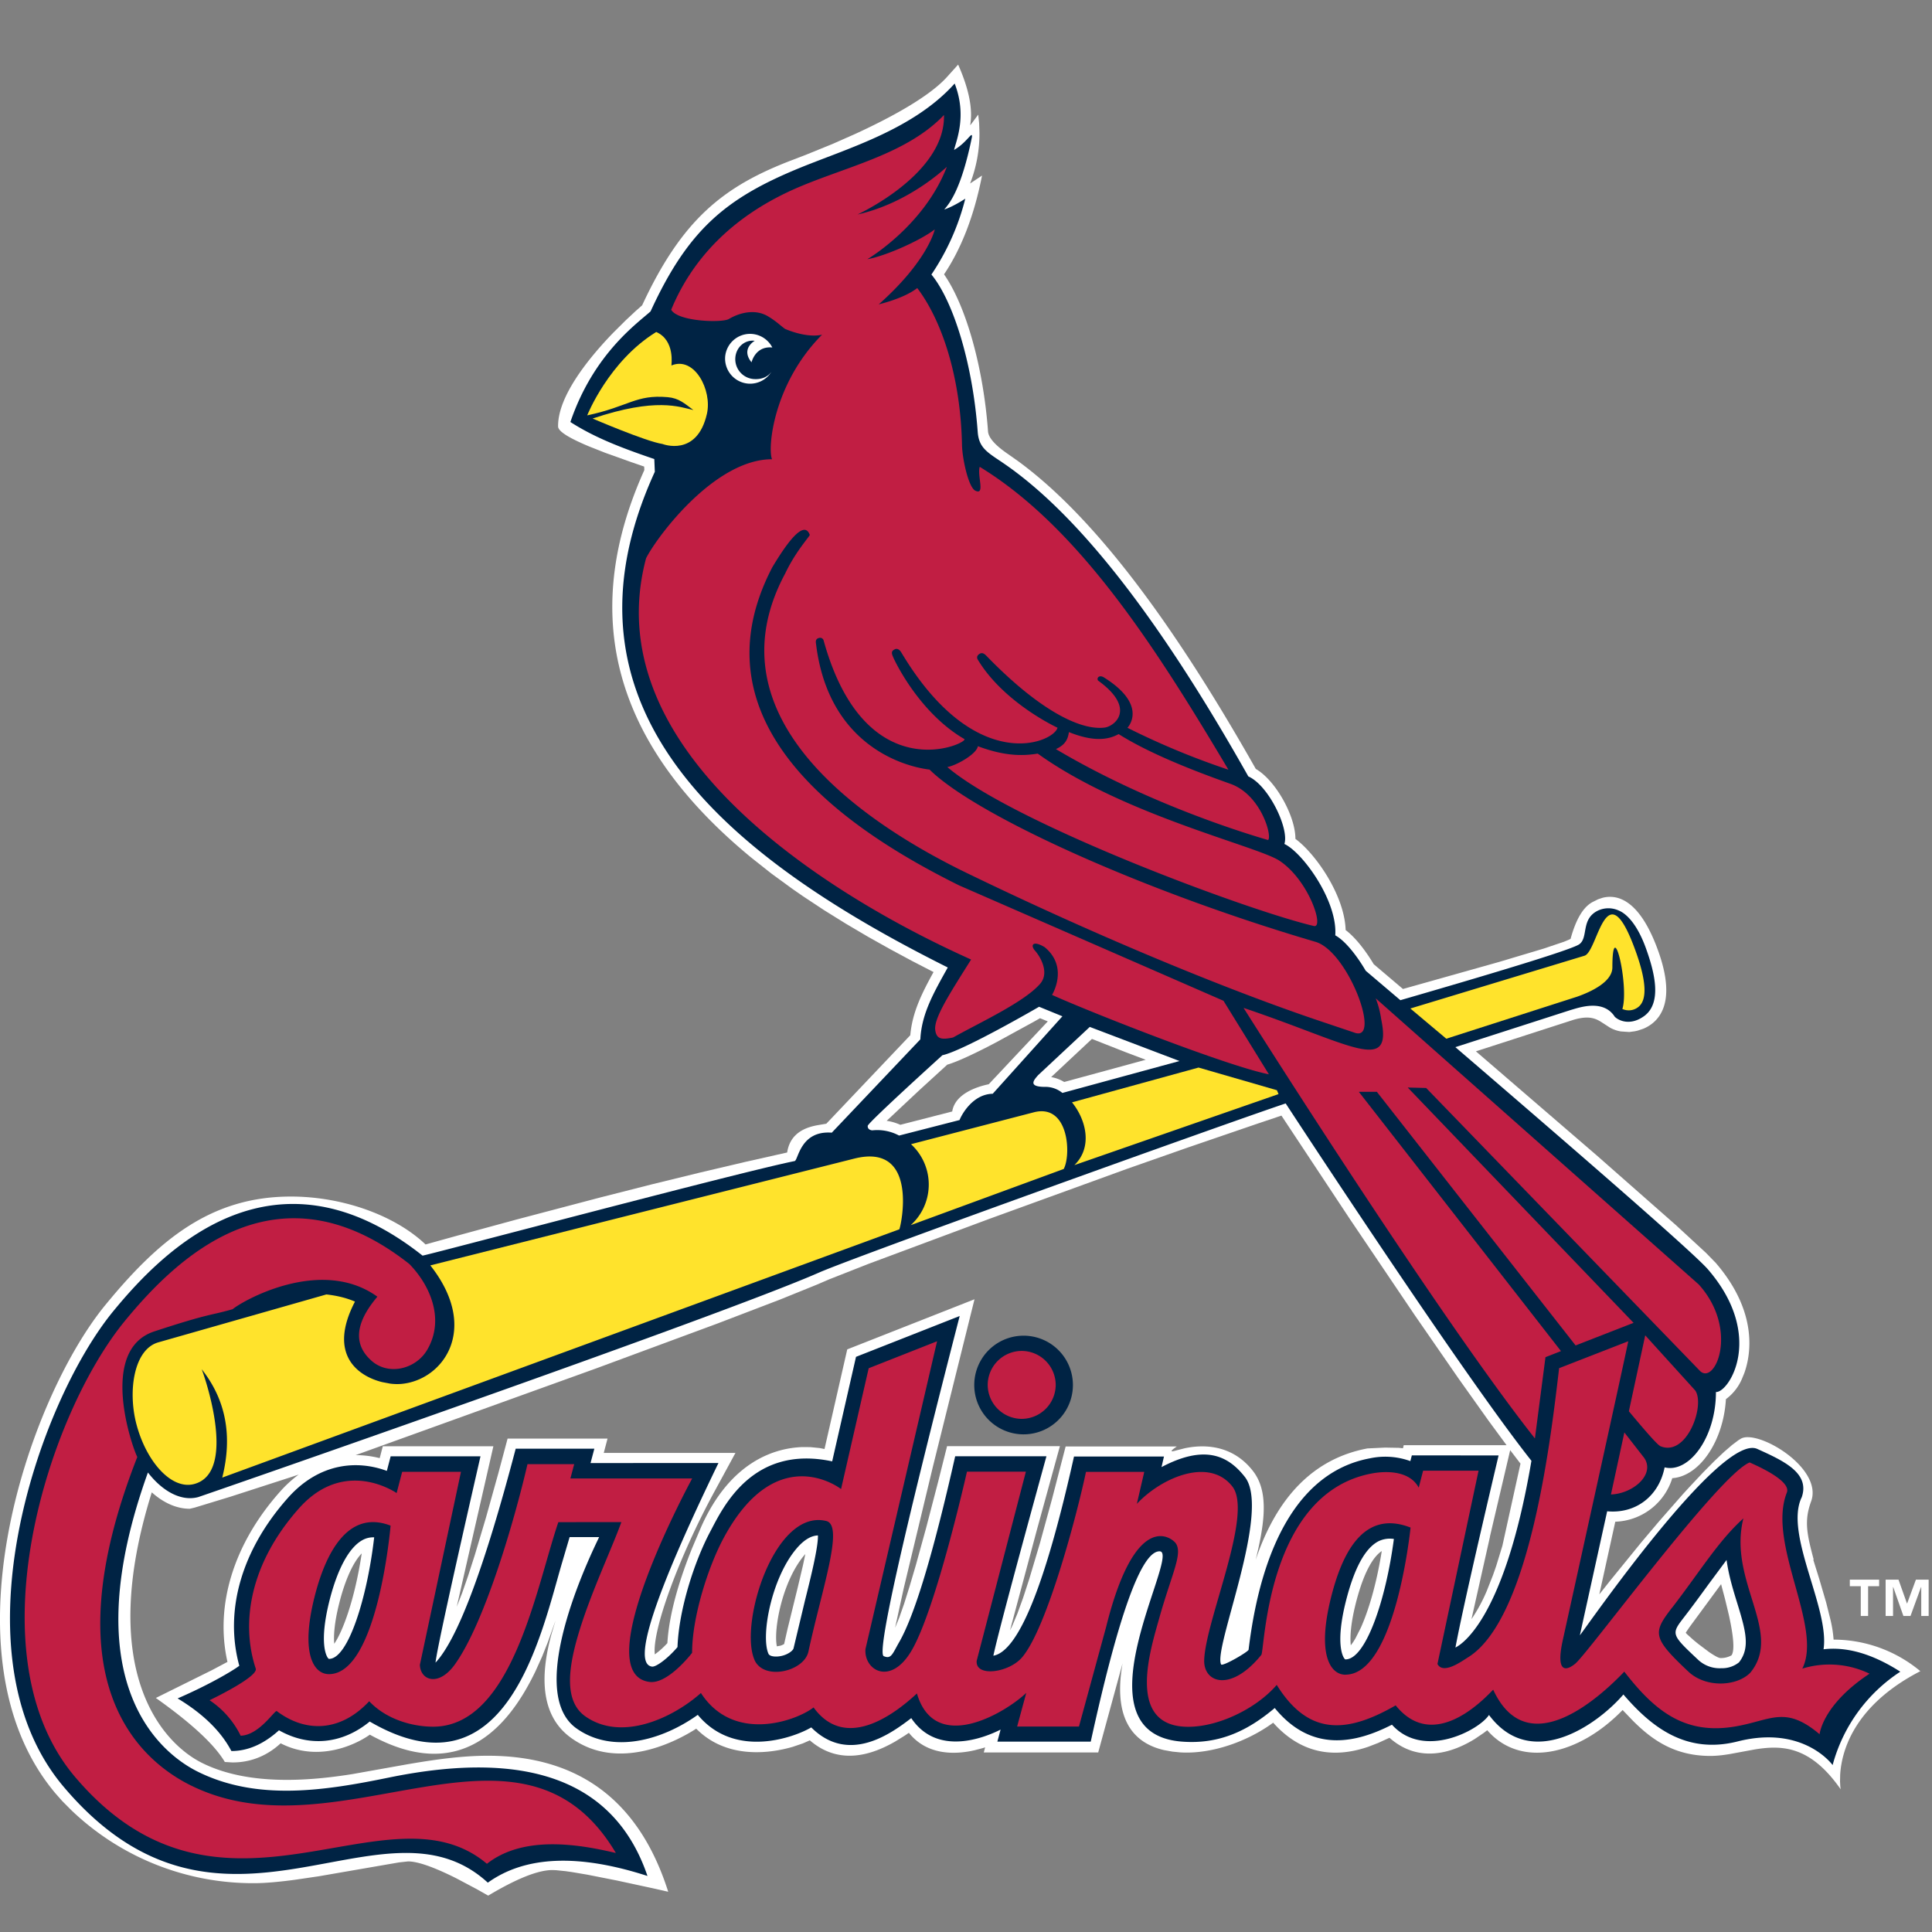 
<svg xmlns='http://www.w3.org/2000/svg' width='30' height='30' fill-rule='evenodd'><rect width="100%" height="100%" fill="#808080" stroke="none"/><path fill='#fff' d='M23.135 23.861l.315-1.343.16.209-.281 1.276-.097.316-.049.14-.097.246a2.49 2.49 0 0 1-.237.437l.287-1.279zm-1.338-1.42l-.012.048-.064-.007-.213-.004-.274.013c-.819.154-1.4.734-1.736 1.73.158-.639.191-1.081-.044-1.382-.342-.436-.814-.402-1.06-.35l-.136.035c-.092.027-.087.007.015-.063h-1.726l-.211.815-.188.686-.166.557-.098.3-.088.242-.078.185-.035.071.415-1.552.36-1.309h-1.752l-.137.546-.186.715-.163.591-.096.325-.085.27-.075.214-.065.159.134-.614.451-1.88.648-2.607-1.976.778-.353 1.547-.077-.015-.142-.014-.127-.001c-.413.015-1.108.21-1.567 1.234l-.141.331c-.173.428-.357.985-.386 1.479a1.24 1.24 0 0 1-.195.175c-.045-.363.37-1.509.934-2.543l.318-.585H9.375l.059-.223H7.882l-.142.532-.195.699-.173.58-.103.32-.093.267-.084.214.569-2.492H5.944l-.048.184a1.53 1.53 0 0 0-.374-.047l3.739-1.348 1.881-.696.969-.371.568-.23.198-.085.61-.24 1.874-.698 2.147-.78.927-.325 1.071-.367.392-.132 1.064 1.608 1.003 1.486.678.981.47.661.281.382h-1.596zm6.365 1.773c-.105-.395-.15-.599-.039-.901.19-.522-.833-1.124-1.091-.973l-.04.025-.098.074-.124.107-.149.141-.175.177-.201.214-.111.121-.372.424-.282.334-.474.583-.172.217.248-1.128a.96.96 0 0 0 .885-.676c.425-.029.795-.579.833-1.227a.766.766 0 0 0 .251-.32l.035-.086c.1-.279.219-.94-.444-1.71l-.152-.156-.467-.431-1.235-1.087-1.87-1.611 1.514-.489c.24-.071.346-.023.445.042l.124.08a.52.52 0 0 0 .168.058l.131.009.088-.012.04-.009.09-.03c.235-.099.52-.382.239-1.184-.3-.856-.667-.902-.873-.849l-.069.023-.082.041c-.146.075-.261.266-.345.573l-.022.012-.082.034-.318.107-.685.205-1.496.421-.454-.385c-.079-.132-.246-.386-.436-.53-.017-.54-.466-1.185-.78-1.416.002-.35-.305-.907-.615-1.086-1.346-2.379-2.554-3.944-3.684-4.774l-.169-.119c-.196-.135-.298-.251-.305-.348-.073-.997-.343-1.952-.683-2.439.271-.403.468-.914.59-1.534l-.185.123a2.15 2.15 0 0 0 .145-.784l-.005-.151-.014-.134-.109.146c-.008.01-.014.017-.016.017.043-.248-.019-.561-.187-.94l-.172.191c-.284.316-.897.643-1.436.89l-.344.152-.418.17-.174.067c-1.088.409-1.736.918-2.363 2.268l-.103.091-.152.142-.194.193c-.38.393-.862.986-.856 1.455 0 .084.211.197.484.311l.245.097.379.136.229.079.002.055c-1.199 2.66-.067 4.596 1.663 6.019l.311.246.322.235.164.114.333.22.338.21.341.201.342.192.34.183.337.174c-.18.327-.33.625-.361.981l-1.304 1.374-.147.025c-.171.033-.415.116-.461.422l-.65.146-.701.165-.752.184-.802.204-1.298.342-.929.253-.483.134c-.475-.453-1.289-.744-2.09-.744-1.245 0-2.053.673-2.882 1.684-1.203 1.466-2.564 5.473-.769 7.59l.099.112.141.142a4.075 4.075 0 0 0 2.839 1.134c.174 0 .396-.021.635-.053l.367-.054 1.25-.216.139-.015c.15 0 .398.087.744.26l.321.17.179.101c.443-.265.775-.397.997-.397l.056.002.154.016.097.014.236.04.456.09.579.125.22.05c-.447-1.408-1.382-2.112-2.803-2.112-.412 0-.837.062-1.255.134l-.846.151c-.653.104-1.605.188-2.33-.171-.641-.317-1.643-1.462-.785-4.204.185.166.389.255.59.255l.079-.019.554-.169.962-.311.096-.032a1.87 1.87 0 0 0-.29.266c-.72.809-1.014 1.766-.816 2.643l-.245.13-.867.43c.556.394.913.726 1.071.994l.114.007c.161.002.466-.031.753-.297.566.29 1.137.041 1.385-.134 1.377.759 2.134-.075 2.571-.983l.103-.228.09-.226.12-.337-.062.206c-.134.488-.242 1.216.292 1.61.704.519 1.574.109 1.954-.135.462.467 1.118.393 1.501.281l.156-.053.107-.047c.467.403.981.217 1.328.017l.147-.091.063-.043c.298.371.757.331 1.02.271l.122-.032.042-.013-.021.079h1.777l.378-1.383c-.169.967.26 1.257.642 1.346l.132.024.121.012c.489.031 1.049-.171 1.444-.461.515.576 1.089.506 1.476.374l.153-.059.177-.081c.47.416 1 .22 1.327.017l.136-.092.055-.042c.51.588 1.409.399 2.102-.314l.165.172c.286.284.634.541 1.197.541.099 0 .198-.012.296-.028l.395-.073c.429-.07.864-.053 1.333.619l-.006-.045-.004-.075.002-.105c.021-.358.204-1.072 1.245-1.609a2.104 2.104 0 0 0-1.347-.49 1.91 1.91 0 0 0-.051-.319l-.065-.259-.109-.372-.09-.288zm-1.275 1.49a.334.334 0 0 1-.171.042c-.031 0-.1-.04-.179-.094l-.161-.121-.075-.061-.106-.095a.11.11 0 0 1-.019-.023l.057-.084.492-.669.061.23.059.245c.058.262.102.546.042.629zm-5.912-.156c-.012-.109-.008-.309.076-.646.143-.567.308-.755.405-.817-.086.537-.211.935-.325 1.19l-.083.164a.77.77 0 0 1-.074.11zm-8.47-1.417l-.036.172-.084.356-.156.635-.053.234a.22.22 0 0 1-.061.027l-.052.009c-.055-.267.086-1.01.423-1.411l.019-.022zM5.19 25.524c-.01-.112-.003-.309.078-.631.091-.361.217-.637.349-.772-.11.729-.3 1.221-.427 1.403zm10.958-9.714l.122.05-.917.976c-.155.032-.522.137-.567.423l-.806.207a.79.79 0 0 0-.212-.062l.51-.478.431-.394c.17-.049.464-.191.749-.341l.596-.326.095-.054zm-.281 4.773a.923.923 0 1 1 0 0zm1.09-4.45l.529.208.305.115-1.266.345a.58.58 0 0 0-.203-.076l.634-.593z'/><path fill='#002344' d='M14.631 16.386c.322-.066 1.504-.753 1.504-.753l.362.148-1.082 1.203c-.313.005-.487.332-.515.408l-.939.241a.715.715 0 0 0-.416-.081c-.02-.001-.075-.012-.071-.07.004-.05 1.158-1.095 1.158-1.095zm3.683.09l-1.817.495a.418.418 0 0 0-.247-.094c-.3.005-.198-.104-.13-.182l.802-.749 1.392.529zm9.66 6.782c.141-.385-.281-.575-.687-.759-.564-.256-2.642 2.754-2.755 2.894l.424-1.926c.456.042.807-.247.892-.682.378.094.797-.462.797-1.17.199.014.768-.869-.123-1.903-.181-.211-1.488-1.361-3.923-3.452l1.791-.577c.111-.03.502-.18.684.105.065.064.245.143.457-.011.285-.208.155-.694.031-1.041-.137-.385-.307-.551-.43-.599a.385.385 0 0 0-.328.007c-.257.133-.138.411-.279.517-.094.071-1.021.361-2.78.87l-.538-.457c-.129-.22-.311-.461-.473-.55.037-.539-.51-1.289-.79-1.419.077-.237-.244-.909-.56-1.049-1.008-1.787-2.376-3.903-3.827-4.88-.232-.156-.357-.227-.375-.468-.081-1.103-.394-2.054-.719-2.445a3.73 3.73 0 0 0 .526-1.178s-.185.123-.327.168c.076-.088.263-.301.431-1.128.007-.1-.077.088-.278.203.033-.144.204-.53.009-1.031-.649.723-1.69 1.014-2.429 1.32-1.123.464-1.71.948-2.293 2.218-.206.186-.885.66-1.245 1.718.359.23.749.387 1.303.575l.008.198c-1.683 3.678 1.092 5.969 4.549 7.697-.223.4-.406.719-.426 1.116l-1.375 1.449c-.491-.038-.52.428-.577.441-.837.167-5.765 1.479-5.778 1.468-2.296-1.817-4.001-.113-4.801.862C.586 21.79-.748 25.692.989 27.746c2.463 2.912 4.942-.021 6.586 1.488.581-.417 1.407-.451 2.479-.104-.499-1.466-1.838-1.975-4.016-1.528-.999.205-2.041.366-2.962-.089-.69-.341-1.905-1.517-.779-4.648.228.294.518.452.78.382.035-.009 8.057-2.791 9.644-3.488.582-.255 6.29-2.305 7.243-2.625.573.876 2.833 4.308 3.816 5.549-.438 2.583-1.155 2.884-1.18 2.9.083-.444.306-1.438.67-2.983l-1.347-.001-.023.089a1.145 1.145 0 0 0-.634-.042c-1.043.196-1.673 1.272-1.878 2.971-.004.03-.377.25-.425.231-.136-.231.783-2.382.368-2.913-.262-.335-.624-.508-1.295-.154l.038-.164h-1.397c-.444 1.992-.861 3.023-1.252 3.093.059-.281.333-1.313.824-3.097h-1.417c-.339 1.504-.628 2.466-.869 2.885-.104.181-.123.268-.237.22-.12-.015.272-1.776 1.176-5.283l-1.61.634-.37 1.623c-1.246-.265-1.702.73-1.891 1.086-.243.455-.489 1.203-.511 1.798-.15.177-.333.311-.395.303-.315-.04.029-1.094 1.031-3.161H9.17l.059-.223H8.008c-.485 1.846-.9 2.953-1.245 3.322.016-.169.249-1.237.698-3.203H6.066l-.059.226c-.452-.167-1.044-.134-1.537.42-.719.808-.989 1.751-.754 2.606-.104.079-.467.294-.958.507.396.239.674.511.835.817.255 0 .501-.107.739-.322.468.264.981.215 1.409-.136 2.096 1.22 2.642-1.273 2.976-2.43l.128-.434h.458c-.028.069-1.202 2.367-.351 2.971.562.399 1.325.187 1.883-.211.581.7 1.52.34 1.762.195.586.586 1.257.082 1.553-.144.405.603 1.146.3 1.387.178l-.05.187h1.45c.43-1.965.785-2.95 1.065-2.955.362-.022-1.356 2.814.342 2.954.597.049 1.042-.177 1.45-.521.582.713 1.28.535 1.82.259.49.544 1.351.087 1.507-.151.656.881 1.684.151 2.087-.318.421.489.96.935 1.774.729 1.026-.26 1.475.367 1.475.367a2.506 2.506 0 0 1 1.051-1.45c-.429-.275-.826-.391-1.192-.348.096-.635-.609-1.784-.342-2.355zm-1.164.964c.033.242.102.466.167.676.134.433.201.692.026.915a.419.419 0 0 1-.273.091.491.491 0 0 1-.353-.123c-.431-.405-.431-.405-.223-.674.134-.174.252-.336.366-.493l.29-.391zm-5.166-.325c-.122.938-.435 1.87-.751 1.87-.003 0-.008 0-.018-.014-.016-.02-.146-.213.024-.89.129-.511.299-.824.507-.931a.404.404 0 0 1 .239-.035zm-8.943-.055c.004.189-.113.659-.202 1.013l-.177.741c-.008.036-.104.113-.237.125-.048.005-.134.002-.153-.043-.12-.276.045-1.167.432-1.627.114-.136.227-.205.336-.209zm-6.891.031c-.107.93-.403 1.886-.7 1.886-.003 0-.007 0-.018-.014-.016-.02-.146-.213.024-.891.126-.499.31-.834.519-.943a.34.34 0 0 1 .177-.039zm10.057-3.132a.766.766 0 1 1-.001 1.531.766.766 0 0 1 .001-1.531z'/><path fill='#ffe32c' d='M13.964 19.089L3.451 22.944c.163-.648.056-1.209-.32-1.684.012.017.583 1.599-.117 1.784-.353.093-.742-.349-.895-.927-.137-.518-.04-1.165.339-1.273l2.61-.744c.155.017.308.052.444.111-.421.809.03 1.152.421 1.25l.127.024a.83.83 0 0 0 .165.005c.653-.052 1.236-.855.457-1.841l6.586-1.659c1.009-.251.722 1.055.696 1.1zm2.553-.937l-2.375.872a.85.85 0 0 0 .004-1.257l1.91-.496c.542-.137.579.665.461.881zm3.311-1.223l.025.06-3.17 1.103c.29-.283.179-.709-.037-.975l1.965-.54 1.217.352zm5.578-2.138c.153.432.181.739.028.85a.238.238 0 0 1-.242.026c.109-.344-.155-1.493-.155-.646 0 .229-.342.383-.546.455l-2.033.653-.558-.469 2.705-.82c.213-.069.331-1.374.801-.049z'/><path fill='#c11e43' d='M28.258 26.932c-.54-.458-.757-.217-1.316-.123-.795.135-1.26-.258-1.72-.852-.34.357-1.495 1.453-2.036.28-.194.204-.941.956-1.514.244-.773.445-1.36.466-1.847-.318-.331.386-.973.687-1.463.647-.855-.071-.498-1.195-.364-1.673.193-.691.369-1.005.262-1.169-.046-.075-.62-.572-1.085 1.299l-.421 1.543h-.96l.142-.523c-.322.308-1.418.965-1.698.009-.4.373-1.128.875-1.605.217-.256.202-1.238.566-1.749-.224-.445.395-1.237.758-1.797.361-.365-.259-.245-.858-.05-1.453.187-.567.469-1.169.612-1.562l-.979.001c-.344 1.011-.715 3.176-1.945 3.176-.308 0-.718-.105-.992-.395-.45.482-.992.488-1.435.153-.031-.02-.273.375-.561.382a1.4 1.4 0 0 0-.483-.551s.75-.357.718-.489c-.232-.696-.103-1.621.671-2.491.592-.667 1.26-.401 1.516-.237l.086-.33h.913l-.638 2.997c.008.246.295.345.547-.011.465-.654.924-2.243 1.124-3.105h.725l-.059.223h1.891s-1.652 3.03-.662 3.159c.289.037.661-.452.661-.452 0-.569.255-1.343.485-1.774.83-1.553 1.828-.769 1.828-.769l.429-1.876 1.062-.419-1.112 4.78c-.025.332.396.582.723.011.382-.667.853-2.766.853-2.766h.915l-.764 2.937c-.023.258.5.187.705-.054.39-.457.861-2.25.992-2.88h.905l-.115.497c.374-.402 1.121-.733 1.483-.27.33.421-.416 2.073-.437 2.693-.013.358.413.506.887-.078.055-.084.081-2.511 1.715-2.817.229-.043.588-.043.729.22l.068-.263h.861l-.638 3.001c.089.172.385-.048.473-.102.976-.6 1.295-3.472 1.416-4.491l1.073-.418c.007.004-1.01 4.613-1.01 4.613-.139.608.09.475.189.392.211-.177 2.235-2.94 2.707-3.123.092.042.651.281.577.468-.313.791.565 2.09.24 2.733a1.434 1.434 0 0 1 1.044.079c-.739.488-.776.944-.776.944zm-2.293-1.97c-.301.391-.312.464.247.99.276.265.763.234.968.02.514-.63-.352-1.415-.109-2.394-.388.349-.671.821-1.105 1.384zm-5.073 1.042c.781 0 1.011-2.284 1.011-2.284-.756-.296-1.076.452-1.235 1.086-.22.879-.014 1.199.225 1.199zm-9.178-.232c.143.332.772.184.839-.126.215-.994.557-1.96.277-2.028-.806-.196-1.355 1.601-1.115 2.154zm-6.606.224c.761 0 .957-2.306.957-2.306-.683-.263-1.022.473-1.181 1.107-.221.879-.014 1.199.224 1.199zm-2.14 1.73c2.308 1.141 5.123-1.431 6.595 1.047-.515-.12-1.413-.296-2.002.168-1.556-1.313-4.111 1.342-6.394-1.347-1.606-1.892-.438-5.608.773-7.084.842-1.026 2.39-2.481 4.417-.882.327.336.552.863.276 1.333-.179.304-.615.409-.88.154-.339-.316-.132-.698.107-.98-.886-.638-2.118.08-2.247.194-.366.105-.34.057-1.217.345s-.337 1.814-.264 1.95c-1.37 3.491.035 4.706.835 5.102zm12.369-6.221a.53.53 0 0 0 .528.527.53.53 0 0 0 .528-.527.53.53 0 0 0-.528-.528.53.53 0 0 0-.528.528z'/><path fill='#ffe32c' d='M10.426 5.676c-.004.001.064-.389-.236-.521-.739.454-1.072 1.295-1.072 1.295.651-.139.753-.326 1.248-.283.177.015.261.097.401.2-.216-.048-.577-.2-1.565.132 0 0 .83.357 1.085.395 0 0 .535.211.69-.468.084-.368-.194-.9-.551-.751z'/><path fill='#fffffe' d='M11.993 5.397a.388.388 0 0 0-.733.146.39.39 0 0 0 .36.414.39.39 0 0 0 .359-.184c-.06.084-.159.121-.274.113a.31.31 0 0 1-.287-.33c.012-.171.154-.284.302-.264 0 0-.223.122-.05.334 0 0 .058-.258.325-.23z'/><path fill='#c11e43' d='M15.079 14.9c-.542-.252-6.004-2.627-5.047-6.231.164-.327 1.061-1.538 1.956-1.538-.071-.169.017-1.17.777-1.934-.172.041-.406-.018-.573-.089-.063-.042-.137-.121-.275-.201-.189-.109-.425-.057-.6.047-.102.06-.786.043-.895-.144.291-.707.876-1.439 2.002-1.913.768-.323 1.667-.517 2.234-1.111.025.92-1.341 1.542-1.34 1.544.822-.186 1.384-.745 1.384-.738-.354.918-1.234 1.433-1.234 1.433.281-.049.821-.289 1.047-.463 0 0-.099.48-.871 1.165-.002-.002.385-.087.599-.254.385.506.674 1.385.695 2.439.004.205.099.657.208.708.156.075.025-.235.067-.371 1.569.957 2.774 2.876 3.862 4.703a11.934 11.934 0 0 1-1.568-.651c.046-.05.286-.38-.375-.788-.04-.02-.07-.01-.082.007s-.007.045.005.051c.605.44.242.718.087.728-.384.041-1.02-.288-1.811-1.101-.024-.023-.065-.078-.119-.046s-.041.073-.027.094c.407.673 1.236 1.054 1.236 1.054-.058.232-1.275.755-2.424-1.166-.033-.056-.072-.068-.104-.051s-.055.034-.037.089c.028.084.42.899 1.117 1.303.093.054-1.526.833-2.182-1.523-.004-.021-.024-.057-.073-.046s-.055.048-.047.09c.187 1.554 1.334 1.903 1.763 1.954.716.707 3.302 1.884 5.99 2.674.505.143 1.022 1.533.623 1.416l-.532-.179c-1.325-.444-3.335-1.254-5.507-2.307-1.5-.728-4.044-2.365-2.815-4.65.161-.341.385-.582.381-.598-.054-.15-.2-.137-.582.503-1.308 2.512 1.315 4.153 2.9 4.939l4.106 1.792.705 1.142c-.65-.129-2.752-.956-3.367-1.233 0 0 .264-.428-.114-.741-.183-.111-.229-.033-.149.056.074.082.23.336.079.511-.248.288-.953.61-1.352.835-.174.036-.259.031-.278-.118-.023-.187.243-.591.559-1.095zm4.229.75c1.668.561 2.32 1.04 2.139.176a1.45 1.45 0 0 0-.085-.324l5.017 4.444c.638.709.242 1.595.009 1.332l-4.243-4.384-.286-.007 3.507 3.654-.9.351-3.086-3.938h-.28l3.139 4.026-.241.094-.164 1.262c-1.153-1.459-3.188-4.576-4.525-6.687zm.383-2.606c-.335-.097-1.864-.561-3.295-1.412.157-.071.187-.166.202-.264.401.161.623.113.772.031.423.266 1.019.518 1.735.772.48.17.655.824.585.873zm.711 1.335c-1.036-.243-4.662-1.593-5.692-2.468.142-.025.458-.204.474-.324.427.16.706.151.93.115 1.328.956 3.423 1.44 3.756 1.665.456.305.698 1.051.531 1.012zm5.376 8.074c-.042-.019-.221-.222-.485-.539l.254-1.179.777.857c.158.233-.136 1.043-.547.862zm-.763.752l.208-.962.31.398c.17.256-.176.553-.518.565z'/><path fill='#fff' d='M29.75 24.529l-.136.369h-.003l-.131-.369h-.2v.564h.115v-.449h.003l.158.449h.11l.164-.449h.003v.449h.115v-.564h-.198m-.857.564h.115v-.463h.171v-.101h-.455v.101h.17v.463'/></svg>